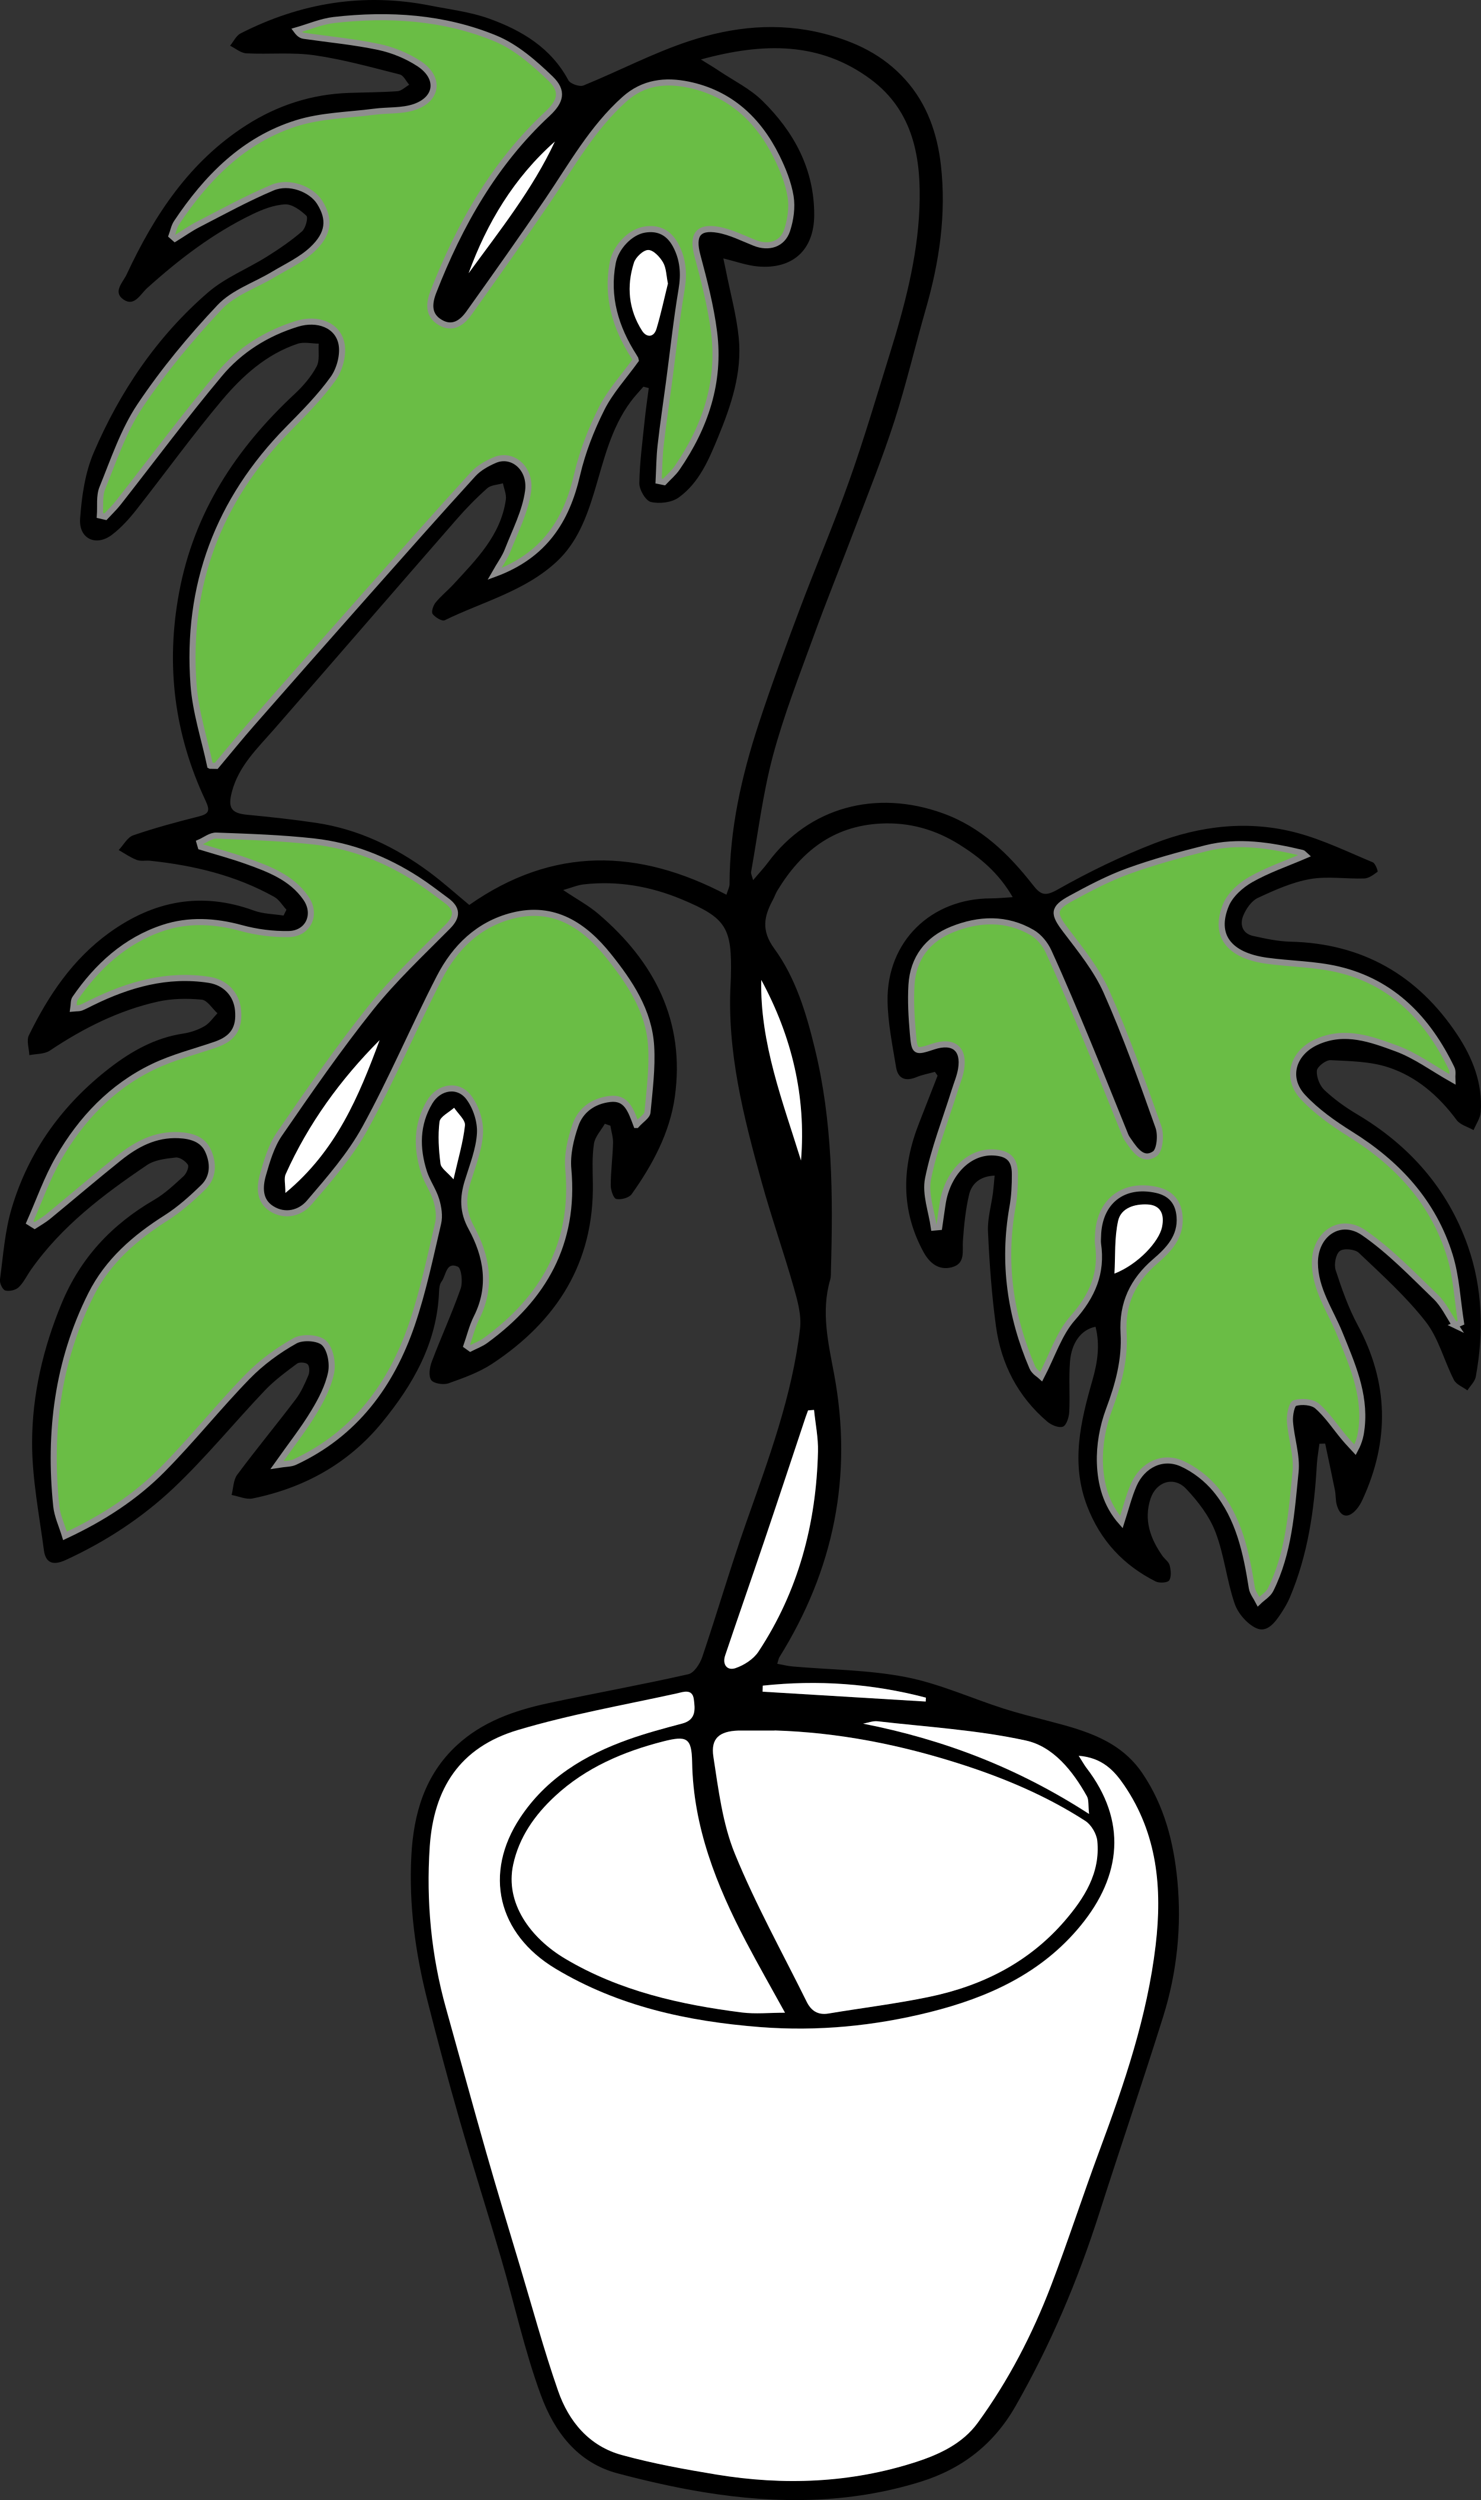 <?xml version="1.0" encoding="UTF-8"?>
<svg id="Layer_1" data-name="Layer 1" xmlns="http://www.w3.org/2000/svg" viewBox="0 0 243.32 410.64">
  <rect x="0" y="0" width="243.32" height="410.64" fill="#333333" stroke="none"/>
  <defs>
    <style>
      .cls-1 {
        fill: none;
      }

      .cls-2 {
        fill: #fff;
      }

      .cls-3 {
        fill: #6abd45;
        stroke: #8e8e8e;
        stroke-miterlimit: 10;
      }
    </style>
  </defs>
  <path d="m166.37,147.34c-2.3-3.98-5.36-6.49-8.7-8.59-3.93-2.47-8.23-3.73-13-3.48-7.82.41-13.07,4.61-16.95,11-.3.49-.48,1.06-.76,1.57-1.45,2.69-1.91,5,.23,7.94,3.54,4.85,5.27,10.62,6.69,16.48,2.91,11.94,2.99,24.05,2.64,36.21-.02.58.03,1.19-.13,1.74-1.53,5.24-.3,10.4.65,15.5,3.12,16.72-.06,32.15-9,46.5-.12.2-.15.46-.34,1.07.9.16,1.71.37,2.53.44,6.2.54,12.51.56,18.58,1.74,5.47,1.06,10.67,3.44,16.02,5.16,2.44.78,4.93,1.4,7.42,2.05,5.89,1.54,11.73,3.11,15.45,8.61,3.6,5.32,5.13,11.33,5.73,17.56.73,7.6-.06,15.15-2.34,22.43-3.39,10.82-7.06,21.55-10.52,32.35-3.52,11.01-8.01,21.59-13.75,31.63-3.54,6.19-8.73,10.25-15.54,12.37-11.7,3.64-23.57,3.68-35.51,1.75-4.81-.78-9.59-1.87-14.31-3.12-6.65-1.76-10.42-6.92-12.59-12.83-2.68-7.27-4.32-14.91-6.51-22.37-2.23-7.63-4.65-15.2-6.85-22.83-1.88-6.53-3.63-13.09-5.3-19.68-1.97-7.77-3.05-15.66-2.63-23.7.36-6.92,2.2-13.29,7.46-18.16,4.21-3.9,9.47-5.73,14.94-6.91,7.69-1.66,15.44-3.04,23.11-4.78.94-.21,1.91-1.71,2.28-2.81,2.49-7.36,4.66-14.82,7.24-22.14,3.67-10.41,7.54-20.76,8.83-31.8.26-2.21-.41-4.61-1.04-6.81-1.66-5.82-3.68-11.53-5.29-17.36-2.95-10.66-5.7-21.37-5.07-32.6.02-.33.03-.67.04-1,.2-8.12-.69-9.67-8.12-12.77-5.12-2.13-10.5-3.07-16.07-2.44-1.02.12-2,.54-3.36.93,2.2,1.48,4.14,2.52,5.77,3.91,9.25,7.88,14.29,17.68,12.57,30.05-.82,5.89-3.65,11.16-7.1,16-.43.6-1.77.95-2.53.78-.46-.11-.9-1.46-.9-2.25.01-2.32.32-4.65.38-6.97.02-.93-.29-1.88-.44-2.81-.3-.11-.61-.21-.91-.32-.62,1.09-1.62,2.13-1.79,3.29-.32,2.12-.21,4.31-.18,6.47.21,13.07-5.93,22.65-16.52,29.65-2.17,1.43-4.72,2.34-7.2,3.22-.83.29-2.45.04-2.84-.54-.47-.69-.25-2.11.11-3.05,1.52-4.01,3.31-7.91,4.73-11.95.38-1.08.13-3.36-.47-3.62-1.95-.86-1.91,1.45-2.67,2.45-.32.42-.39,1.1-.41,1.67-.32,8.39-4.25,15.23-9.37,21.48-5.52,6.74-12.77,10.74-21.25,12.47-1.07.22-2.3-.36-3.46-.57.29-1.12.28-2.46.92-3.32,3.11-4.19,6.45-8.22,9.6-12.38.89-1.17,1.51-2.57,2.09-3.94.22-.52.22-1.45-.1-1.81-.3-.33-1.37-.41-1.75-.13-1.85,1.38-3.73,2.76-5.31,4.42-5.03,5.29-9.67,10.99-14.96,16-5.18,4.9-11.18,8.82-17.72,11.83-2.05.94-3.32.58-3.61-1.61-.78-5.9-1.96-11.83-1.94-17.75.03-7.81,1.81-15.41,4.83-22.72,3.12-7.56,8.3-13.04,15.27-17.09,1.76-1.03,3.29-2.49,4.81-3.88.46-.42.91-1.51.69-1.86-.39-.6-1.35-1.26-1.99-1.19-1.62.18-3.46.38-4.74,1.25-7.16,4.84-14.05,10.04-19.1,17.25-.66.95-1.17,2.06-1.99,2.83-.49.46-1.53.69-2.19.51-.43-.12-.94-1.19-.87-1.76.53-3.94.8-7.97,1.93-11.75,2.8-9.41,8.37-17.07,16.13-23.06,3.56-2.74,7.44-4.93,12.02-5.62,1.21-.18,2.45-.6,3.51-1.21.84-.48,1.44-1.4,2.14-2.13-.86-.79-1.67-2.16-2.6-2.24-2.36-.22-4.85-.19-7.16.32-6.45,1.44-12.28,4.38-17.77,8.05-.89.6-2.24.52-3.37.75-.05-1.1-.5-2.4-.07-3.27,3.2-6.54,7.19-12.5,13.22-16.85,7.3-5.26,15.13-6.77,23.74-3.63,1.52.56,3.24.56,4.87.82.16-.32.32-.64.48-.96-.66-.71-1.19-1.65-1.99-2.1-6.33-3.54-13.23-5.18-20.38-5.94-.74-.08-1.56.12-2.23-.14-1.04-.4-1.98-1.06-2.96-1.62.79-.83,1.43-2.09,2.39-2.42,3.52-1.21,7.13-2.18,10.74-3.09,1.69-.42,1.92-.94,1.16-2.56-5.14-10.91-6.59-22.26-4.37-34.2,2.46-13.24,9.39-23.71,19.04-32.69,1.38-1.29,2.67-2.8,3.55-4.45.55-1.02.26-2.5.35-3.77-1.16,0-2.42-.32-3.46.02-5.14,1.72-9.07,5.28-12.44,9.28-4.91,5.84-9.38,12.04-14.1,18.04-1.17,1.48-2.48,2.93-3.97,4.06-2.61,1.98-5.46.66-5.23-2.64.26-3.67.81-7.53,2.24-10.87,4.33-10.09,10.44-19.1,18.79-26.31,2.82-2.43,6.48-3.87,9.68-5.88,2-1.25,3.97-2.6,5.75-4.14.59-.51,1.04-2.26.72-2.56-.95-.9-2.34-1.93-3.51-1.87-1.84.09-3.73.83-5.42,1.65-6.4,3.09-11.99,7.37-17.25,12.11-1.08.97-2.07,3.08-3.84,1.89-1.86-1.26-.12-2.84.49-4.15,4.55-9.76,10.35-18.55,19.65-24.5,5.14-3.29,10.75-5.1,16.86-5.31,2.66-.09,5.33-.09,7.98-.28.67-.05,1.29-.69,1.93-1.06-.51-.58-.93-1.54-1.55-1.69-4.64-1.17-9.28-2.47-14-3.15-3.68-.53-7.48-.13-11.21-.32-.91-.05-1.78-.81-2.67-1.25.57-.69,1-1.65,1.72-2.02C49.4.45,59.78-1.24,70.7.92c3.25.64,6.6,1.04,9.69,2.15,5.35,1.93,10.14,4.79,12.99,10.11.32.59,1.84,1.12,2.48.86,5.83-2.37,11.44-5.34,17.4-7.3,7.14-2.35,14.53-3.14,22.08-1.22,5.22,1.33,9.77,3.52,13.39,7.55,3.59,3.99,5.26,8.86,5.85,14.02.92,8.03-.24,15.9-2.47,23.65-1.76,6.12-3.21,12.34-5.16,18.4-1.9,5.9-4.22,11.66-6.42,17.46-2.28,6.03-4.72,12.01-6.92,18.07-2.35,6.45-4.86,12.88-6.63,19.49-1.66,6.23-2.44,12.69-3.58,19.06-.05.29.14.61.33,1.35.96-1.14,1.78-2,2.48-2.95,6.69-9.01,17.67-12.02,28.71-8.03,6.28,2.27,10.79,6.67,14.76,11.74,1.29,1.66,2.01,1.96,4.12.76,5.08-2.88,10.4-5.45,15.84-7.56,7.58-2.93,15.55-3.86,23.5-1.72,4.27,1.15,8.31,3.12,12.41,4.83.42.18.87,1.47.78,1.54-.65.49-1.43,1.08-2.19,1.11-2.97.1-6.02-.41-8.91.1-2.96.52-5.82,1.81-8.57,3.09-1.05.49-1.95,1.8-2.41,2.94-.58,1.43-.14,2.92,1.63,3.31,2.01.44,4.06.89,6.1.94,11.88.27,20.97,5.52,27.47,15.32,2.5,3.78,4.15,7.97,3.83,12.64-.07,1.02-.77,1.99-1.18,2.99-.94-.54-2.19-.85-2.78-1.65-2.95-3.98-6.6-7.15-11.25-8.67-2.97-.97-6.28-1.01-9.46-1.17-.77-.04-2.2,1.06-2.26,1.73-.08,1.05.47,2.46,1.25,3.19,1.62,1.52,3.47,2.85,5.38,3.98,8.6,5.11,14.88,12.23,18.19,21.66,2.43,6.94,2.62,14.2,1.29,21.44-.15.8-.9,1.49-1.37,2.24-.76-.56-1.84-.97-2.22-1.72-1.62-3.16-2.51-6.84-4.64-9.57-3.22-4.12-7.18-7.69-10.99-11.31-.63-.6-2.5-.78-3.12-.29-.67.53-.98,2.21-.68,3.14,1,3.07,2.08,6.16,3.6,8.99,5.11,9.47,5.29,18.99.82,28.69-.27.59-.61,1.18-1.05,1.67-1.35,1.52-2.6,1.23-3.17-.74-.23-.79-.16-1.66-.32-2.47-.51-2.55-1.07-5.1-1.6-7.65l-.95.03c-.14,1.13-.35,2.26-.42,3.4-.42,7.5-1.48,14.87-4.44,21.85-.38.91-.9,1.77-1.44,2.6-.98,1.48-2.3,3.27-4.09,2.43-1.51-.71-3-2.44-3.54-4.04-1.31-3.83-1.7-7.98-3.15-11.75-1-2.61-2.86-5.03-4.81-7.09-2.02-2.14-4.94-1.18-5.86,1.63-1.13,3.48-.04,6.54,1.96,9.38.38.54,1.05.98,1.19,1.56.2.79.31,1.86-.08,2.47-.25.39-1.61.48-2.21.18-5.31-2.67-9.09-6.72-11.26-12.36-2.73-7.09-1.09-13.9.87-20.73.83-2.9,1.26-5.77.5-8.75-2.32.44-3.96,2.58-4.2,5.77-.21,2.73.02,5.49-.12,8.23-.04.86-.46,2.19-1.04,2.41-.68.25-1.91-.26-2.57-.83-4.81-4.1-7.57-9.43-8.42-15.61-.71-5.17-1.08-10.39-1.32-15.6-.1-2.11.54-4.25.82-6.38.11-.87.17-1.74.27-2.82-2.4.1-3.77,1.32-4.2,3.15-.58,2.47-.83,5.03-1.01,7.56-.12,1.73.46,3.75-1.83,4.35-2.15.56-3.65-.69-4.65-2.52-3.77-6.92-3.54-13.99-.73-21.14,1.02-2.6,2.03-5.2,3.05-7.81-.15-.21-.3-.42-.44-.63-1.01.28-2.07.47-3.04.87-1.79.74-3.03.27-3.34-1.63-.59-3.6-1.34-7.22-1.4-10.85-.15-9.8,7.16-16.89,17-16.88,1.03,0,2.05-.11,3.54-.2Zm10.85,141.05c.66,1.03.92,1.52,1.25,1.95,6.71,8.74,5.78,17.72-.92,25.9-6.47,7.91-15.28,11.85-24.78,14.23-9.12,2.29-18.45,3.2-27.92,2.46-11.89-.93-23.32-3.41-33.63-9.61-9.48-5.7-11.83-15.62-5.78-24.78,4.32-6.53,10.66-10.32,17.83-12.87,2.88-1.03,5.85-1.82,8.81-2.6,2.31-.61,2.1-2.39,1.89-3.99-.24-1.82-1.81-1.17-2.81-.95-8.72,1.92-17.56,3.46-26.1,6.01-9.55,2.86-13.84,9.6-14.48,19.25-.59,8.94.24,17.77,2.67,26.42,2.21,7.89,4.36,15.81,6.61,23.69,1.78,6.21,3.66,12.39,5.51,18.57,2.06,6.88,3.94,13.83,6.3,20.6,1.76,5.05,5.12,9.09,10.47,10.55,5.1,1.39,10.33,2.35,15.55,3.21,11.06,1.82,22.05,1.41,32.77-2.06,3.89-1.26,7.67-3.02,10.15-6.43,5.05-6.93,8.98-14.52,12.04-22.51,2.81-7.35,5.23-14.84,7.97-22.22,4.08-10.98,7.85-22.02,9.23-33.75,1.1-9.33.27-18.26-5.17-26.25-1.62-2.38-3.58-4.52-7.48-4.84ZM115.14,9.76c1.39.87,2.22,1.35,3.01,1.89,2.39,1.6,5.07,2.91,7.1,4.9,5.19,5.09,8.53,11.22,8.52,18.72,0,5.76-3.49,8.97-9.2,8.5-1.82-.15-3.61-.81-5.73-1.32.17.82.31,1.42.43,2.03.72,3.66,1.73,7.29,2.1,10.99.58,5.76-1.26,11.16-3.42,16.4-1.52,3.68-3.11,7.45-6.45,9.85-1.15.83-3.15,1.06-4.56.73-.86-.2-1.92-2.01-1.9-3.08.05-3.46.53-6.91.88-10.36.18-1.76.44-3.51.67-5.27-.3-.07-.59-.14-.89-.22-.68.8-1.42,1.56-2.05,2.41-3.31,4.43-4.46,9.75-6.02,14.89-1.29,4.24-2.85,8.35-6.18,11.44-5.24,4.86-12.17,6.58-18.39,9.62-.42.21-1.56-.47-1.98-1.03-.25-.34.09-1.38.47-1.86.88-1.09,2-1.98,2.95-3.01,3.76-4.09,7.78-8.05,8.61-13.93.12-.85-.31-1.77-.48-2.67-.87.26-1.96.27-2.58.82-1.79,1.59-3.48,3.31-5.05,5.12-10.03,11.49-20,23.04-30.03,34.53-2.73,3.12-5.76,5.98-6.87,10.2-.7,2.66-.11,3.53,2.54,3.78,3.78.36,7.57.77,11.33,1.33,6.87,1.03,12.97,3.95,18.51,8.04,2.31,1.71,4.46,3.65,6.62,5.44,13.79-9.67,27.85-9.25,42.25-1.68.25-.81.51-1.26.51-1.72.01-9.07,1.99-17.81,4.79-26.35,2.06-6.29,4.36-12.5,6.69-18.7,2.68-7.13,5.68-14.14,8.22-21.32,2.41-6.79,4.44-13.71,6.58-20.59,2.45-7.86,4.58-15.84,4.92-24.08.32-8.08-.9-15.92-8.04-21.2-8.32-6.15-17.56-6.05-27.87-3.23ZM34.52,125.76c.32,0,.65.01.97.02,1.96-2.34,3.88-4.71,5.89-7,6.29-7.17,12.6-14.33,18.93-21.47,5.77-6.51,11.54-13.03,17.4-19.46.91-1,2.24-1.74,3.51-2.29,2.88-1.26,6.03,1.29,5.5,5.12-.46,3.34-2.12,6.52-3.37,9.73-.47,1.2-1.27,2.28-2.16,3.84,8.19-3,11.84-8.74,13.58-16.28.87-3.75,2.31-7.44,4.04-10.89,1.41-2.82,3.64-5.23,5.63-7.99,0,0-.16-.3-.33-.57-3.01-4.71-4.55-9.74-3.48-15.39.48-2.53,2.83-5.02,5.2-5.43,2.35-.4,4.06.53,5.15,2.58,1.21,2.28,1.4,4.66.96,7.25-.85,5.06-1.39,10.17-2.07,15.26-.46,3.45-.98,6.89-1.37,10.34-.22,1.94-.22,3.9-.33,5.85l.89.18c.72-.77,1.55-1.46,2.14-2.32,4.63-6.72,7.11-14.11,6.08-22.31-.54-4.25-1.63-8.44-2.74-12.59-.88-3.29.05-4.8,3.39-4.22,2.08.36,4.05,1.38,6.05,2.17,2.28.9,4.54.22,5.3-2.09.57-1.74.87-3.76.57-5.54-.37-2.25-1.27-4.47-2.29-6.54-3.03-6.1-7.67-10.42-14.5-11.84-3.78-.78-7.4-.39-10.5,2.39-5.28,4.73-8.66,10.85-12.57,16.6-4.23,6.24-8.59,12.4-12.98,18.53-1.1,1.54-2.64,2.72-4.67,1.57-2.12-1.21-1.9-3.19-1.17-5.07,4.29-11.01,9.99-21.12,18.76-29.26,2.17-2.01,2.62-3.69.49-5.74-2.69-2.59-5.71-5.23-9.09-6.62-8.44-3.48-17.43-4.04-26.47-3.02-2.1.24-4.13,1.12-6.19,1.71.51.69.88.85,1.27.9,4.1.59,8.24.97,12.28,1.83,2.29.49,4.62,1.45,6.58,2.73,3.47,2.26,3.12,5.78-.71,7.11-2.06.71-4.42.5-6.64.79-4.26.56-8.7.61-12.75,1.88-8.68,2.72-14.78,8.94-19.73,16.35-.41.62-.55,1.42-.81,2.13.18.16.37.32.55.48,1.27-.79,2.5-1.66,3.82-2.34,4.03-2.07,8.02-4.26,12.19-6.03,2.77-1.17,6.4.24,7.76,2.41,1.73,2.76,1.56,5.15-1.25,7.77-1.82,1.69-4.21,2.79-6.37,4.09-2.95,1.78-6.52,2.95-8.8,5.36-4.76,5.03-9.24,10.44-13.09,16.2-2.72,4.06-4.32,8.91-6.19,13.49-.55,1.34-.29,3.01-.41,4.53.3.07.6.14.91.21.71-.77,1.48-1.49,2.12-2.31,5.53-7.04,10.87-14.24,16.62-21.1,3.33-3.98,7.74-6.75,12.79-8.3,3.3-1.01,6.61.18,7.25,3.25.37,1.77-.27,4.22-1.34,5.73-2.14,3.01-4.81,5.68-7.42,8.33-11.5,11.68-16.77,25.72-15.54,42.02.34,4.46,1.79,8.84,2.72,13.26Zm70.03,59.02c.79-.88,1.74-1.44,1.81-2.09.35-3.6.81-7.25.6-10.84-.33-5.8-3.52-10.51-7-14.86-3.98-4.97-8.95-8.33-15.79-6.59-5.59,1.42-9.44,5.22-11.99,10.16-4.21,8.17-7.79,16.68-12.21,24.72-2.44,4.44-5.88,8.37-9.19,12.25-1.48,1.73-3.95,2.38-6.16,1.01-2.09-1.31-2.01-3.58-1.43-5.61.66-2.29,1.36-4.72,2.68-6.64,4.83-7.03,9.69-14.07,15.02-20.73,3.82-4.78,8.34-9.01,12.66-13.37,1.64-1.66,1.59-2.93-.2-4.26-1.6-1.19-3.18-2.42-4.85-3.49-5.16-3.32-10.8-5.55-16.89-6.22-5.33-.59-10.72-.77-16.08-.97-.91-.03-1.85.74-2.77,1.13.07.24.14.47.21.71,2.51.77,5.05,1.44,7.52,2.33,3.67,1.32,7.39,2.7,9.74,6.08,1.86,2.68.41,5.86-2.82,5.92-2.6.05-5.3-.3-7.81-.99-4.31-1.19-8.63-1.41-12.78-.04-6.18,2.04-10.85,6.28-14.51,11.61-.26.38-.18.99-.29,1.65.63-.06.98-.02,1.26-.13.62-.24,1.2-.56,1.8-.86,6.08-2.98,12.39-4.78,19.25-3.72,2.66.41,4.52,2.34,4.76,4.98.28,2.98-.83,4.67-3.7,5.66-3.43,1.19-7.01,2.08-10.26,3.64-6.77,3.26-11.8,8.56-15.51,14.99-1.92,3.34-3.2,7.04-4.78,10.58.28.17.56.35.83.52.73-.48,1.52-.91,2.19-1.46,3.91-3.21,7.75-6.5,11.7-9.66,2.83-2.26,5.92-3.91,9.76-3.74,2.09.09,3.95.66,4.81,2.49.94,2.01,1.01,4.35-.75,6.06-1.88,1.83-3.87,3.63-6.07,5.02-5.15,3.26-9.63,7.13-12.39,12.64-5.48,10.95-6.94,22.62-5.7,34.68.17,1.62.92,3.18,1.44,4.93,6.32-2.94,11.6-6.42,16.05-10.92,4.83-4.89,9.13-10.3,13.93-15.22,2.26-2.32,4.99-4.33,7.82-5.91,1.22-.68,3.82-.53,4.75.35,1.05.98,1.49,3.33,1.17,4.88-.46,2.28-1.62,4.5-2.85,6.53-1.69,2.78-3.72,5.36-6.04,8.65,1.45-.23,2.27-.18,2.93-.49,9.88-4.6,15.83-12.67,19.25-22.67,1.83-5.38,3-10.99,4.29-16.54.28-1.21.06-2.65-.31-3.86-.48-1.57-1.51-2.97-2.01-4.54-1.26-3.95-1.25-7.88.95-11.55,1.52-2.53,4.69-3.04,6.43-.7,1.17,1.57,1.93,3.92,1.82,5.86-.15,2.67-1.22,5.31-2.02,7.92-.81,2.63-.84,4.97.58,7.57,2.55,4.67,3.46,9.65.89,14.77-.73,1.46-1.12,3.08-1.66,4.63l.63.45c.84-.43,1.75-.76,2.5-1.31,9.53-6.95,14.69-15.96,13.59-28.13-.22-2.38.39-4.97,1.18-7.26.85-2.46,2.93-3.95,5.63-4.27,2.75-.33,3.44,1.78,4.37,4.27Zm134.54,32.91l.98-.42c-.58-3.67-.75-7.48-1.83-11-2.71-8.8-8.59-15.15-16.34-19.97-2.79-1.74-5.56-3.7-7.78-6.08-2.98-3.19-1.65-7.33,2.31-9.09,4.59-2.03,8.89-.42,13.04,1.1,3.16,1.16,5.97,3.26,9.18,5.07-.03-.59.13-1.28-.11-1.78-3.89-8.06-9.66-14.13-18.62-16.26-3.84-.91-7.88-.9-11.82-1.45-6.12-.86-8.73-4.13-6.63-9.17.7-1.68,2.41-3.23,4.05-4.15,2.81-1.6,5.93-2.66,8.96-3.96-.15-.13-.3-.38-.5-.42-5.22-1.24-10.49-2.1-15.79-.77-4.33,1.09-8.65,2.27-12.84,3.78-3.25,1.18-6.35,2.82-9.39,4.48-2.98,1.62-2.88,2.49-.84,5.19,2.44,3.23,5.08,6.47,6.71,10.12,3.22,7.25,5.89,14.75,8.54,22.23.46,1.3.23,3.85-.62,4.41-1.94,1.29-3.22-.63-4.29-2.16-.19-.27-.39-.55-.51-.85-2.06-5.06-4.06-10.14-6.16-15.18-2.1-5.04-4.2-10.09-6.47-15.05-.55-1.21-1.56-2.45-2.69-3.11-4.24-2.47-8.76-2.29-13.16-.52-4.02,1.62-6.41,4.73-6.68,9.12-.16,2.63,0,5.3.23,7.93.27,3.18.37,3.17,3.38,2.18,3.29-1.08,5.1.36,4.54,3.74-.2,1.21-.7,2.36-1.07,3.54-1.5,4.81-3.37,9.55-4.36,14.46-.5,2.5.59,5.32.96,8l.88-.08c.19-1.29.36-2.57.56-3.86.78-5.03,4.31-8.59,8.34-8.4,2.43.11,3.52,1.11,3.53,3.55,0,1.82-.09,3.67-.4,5.46-1.61,9.11-.36,17.85,3.26,26.29.33.76,1.25,1.27,1.48,1.5,1.82-3.51,2.91-7.06,5.16-9.59,3.23-3.65,4.86-7.41,4.16-12.2-.06-.41-.01-.83,0-1.25.14-5.69,4.12-8.84,9.66-7.59,2.29.52,3.55,1.97,3.74,4.36.27,3.34-1.83,5.49-4.01,7.36-3.68,3.16-5.47,6.93-5.19,11.8.25,4.38-.88,8.49-2.42,12.61-1.02,2.73-1.58,5.84-1.47,8.74.12,3.35.96,6.77,3.53,9.68.74-2.26,1.22-4.26,2.03-6.12,1.43-3.29,4.74-4.91,7.91-3.49,2.09.94,4.1,2.51,5.56,4.28,3.82,4.63,5.02,10.35,5.93,16.14.12.79.72,1.5,1.1,2.25.67-.64,1.58-1.17,1.97-1.95,3.04-6.08,3.44-12.78,4.11-19.35.28-2.7-.73-5.52-.92-8.3-.07-1.04.27-2.85.82-3.02,1.1-.34,2.84-.21,3.65.5,1.71,1.48,2.99,3.47,4.47,5.23.56.67,1.17,1.29,1.76,1.94.8-1.47.98-2.59,1.09-3.73.58-5.53-1.61-10.39-3.61-15.33-1.54-3.8-4.06-7.27-4.08-11.61-.03-4.75,4.15-7.65,8.03-4.97,4.3,2.97,8,6.84,11.79,10.5,1.34,1.3,2.17,3.13,3.24,4.71Zm-111.83,66.55c-1.75,0-3.49,0-5.24,0-.25,0-.5,0-.75,0-3.08.11-4.54,1.26-4.08,4.3.83,5.38,1.5,10.96,3.53,15.94,3.39,8.32,7.8,16.22,11.79,24.29.74,1.5,1.86,2.23,3.61,1.94,5.55-.93,11.15-1.61,16.66-2.76,8.62-1.81,16.25-5.65,22.1-12.42,3.25-3.75,5.9-7.9,5.38-13.17-.12-1.17-.99-2.66-1.98-3.29-6.32-4.06-13.15-6.97-20.32-9.28-10.02-3.22-20.2-5.24-30.72-5.57Zm1.72,46.35c-2.31-4.19-4.44-7.91-6.42-11.69-4.85-9.24-8.65-18.84-8.84-29.46-.07-4.05-.89-4.39-4.75-3.41-6.55,1.66-12.71,4.3-17.75,8.97-3.34,3.09-5.93,6.75-6.9,11.28-1.35,6.29,2.82,12.04,8.58,15.46,8.92,5.29,18.84,7.52,28.99,8.81,2.22.28,4.51.04,7.1.04Zm4.76-99.01c-.33.03-.66.06-.99.08-.14.38-.28.75-.41,1.13-2.24,6.72-4.46,13.45-6.73,20.16-2.14,6.33-4.34,12.63-6.48,18.96-.5,1.49.32,2.55,1.7,2.08,1.41-.48,2.96-1.47,3.76-2.69,6.57-9.94,9.51-21.03,9.79-32.86.06-2.28-.42-4.58-.65-6.87Zm45.18,66.37c-.16-1.42-.02-2.3-.36-2.91-2.32-4.17-5.53-8.17-10.03-9.15-7.97-1.74-16.21-2.22-24.35-3.16-.77-.09-1.59.25-2.39.39,13.15,2.59,25.3,7.17,37.12,14.83Zm-116.55-127.1c-6.43,6.46-11.71,13.71-15.44,22.03-.3.66-.04,1.58-.04,3.07,8.4-6.96,12.08-15.94,15.48-25.1Zm62.7-9.89c-.21,10.4,3.53,19.95,6.53,29.66.85-10.54-1.51-20.39-6.53-29.66Zm-15.34-114.34c-.27-1.29-.26-2.55-.8-3.49-.51-.9-1.59-2.04-2.43-2.05-.8,0-2.06,1.17-2.35,2.07-1.25,3.87-.88,7.71,1.33,11.19.72,1.12,1.93,1.18,2.38-.36.72-2.45,1.26-4.95,1.86-7.36Zm73.37,162.59c3.99-1.58,7.32-5.32,7.81-7.63.47-2.24-.32-3.64-2.4-3.73-2.08-.09-4.34.57-4.81,2.7-.62,2.8-.43,5.77-.6,8.66ZM76.99,44.88c5.1-7,10.51-13.76,14.17-21.63-6.72,5.95-11.16,13.35-14.17,21.63Zm48.33,231.99c-.01.33-.02.66-.03.99,8.93.54,17.86,1.08,26.8,1.62.01-.21.02-.43.03-.64-8.84-2.32-17.77-2.95-26.8-1.97Zm-50.8-83.18c.77-3.39,1.58-6.09,1.88-8.84.1-.89-1.15-1.93-1.78-2.9-.84.76-2.29,1.44-2.4,2.3-.29,2.26-.13,4.6.16,6.88.1.76,1.12,1.39,2.14,2.57Z"/>
  <path class="cls-2" d="m177.22,288.39c3.9.31,5.86,2.46,7.48,4.84,5.45,7.99,6.27,16.92,5.17,26.25-1.38,11.73-5.15,22.77-9.23,33.75-2.74,7.38-5.16,14.87-7.97,22.22-3.06,7.99-6.99,15.58-12.04,22.51-2.49,3.41-6.27,5.17-10.15,6.43-10.73,3.47-21.71,3.88-32.77,2.06-5.22-.86-10.46-1.81-15.55-3.21-5.35-1.46-8.72-5.5-10.47-10.55-2.36-6.78-4.23-13.72-6.3-20.6-1.86-6.19-3.74-12.36-5.51-18.57-2.25-7.88-4.4-15.8-6.61-23.69-2.42-8.65-3.25-17.48-2.67-26.42.64-9.66,4.93-16.4,14.48-19.25,8.54-2.55,17.38-4.1,26.1-6.01,1-.22,2.57-.86,2.81.95.21,1.59.42,3.38-1.89,3.99-2.96.78-5.93,1.58-8.81,2.6-7.17,2.55-13.51,6.34-17.83,12.87-6.06,9.15-3.7,19.07,5.78,24.78,10.32,6.21,21.74,8.68,33.63,9.61,9.47.74,18.8-.18,27.92-2.46,9.5-2.38,18.31-6.32,24.78-14.23,6.7-8.18,7.63-17.17.92-25.9-.33-.43-.59-.92-1.25-1.95Z"/>
  <path class="cls-1" d="m115.14,9.76c10.31-2.82,19.55-2.92,27.87,3.23,7.14,5.27,8.36,13.12,8.04,21.2-.33,8.24-2.47,16.22-4.92,24.08-2.14,6.88-4.17,13.8-6.58,20.59-2.54,7.18-5.54,14.19-8.22,21.32-2.33,6.2-4.63,12.41-6.69,18.7-2.79,8.55-4.77,17.28-4.79,26.35,0,.46-.26.92-.51,1.72-14.4-7.56-28.46-7.99-42.25,1.68-2.16-1.79-4.31-3.73-6.62-5.44-5.54-4.09-11.64-7.01-18.51-8.04-3.76-.56-7.54-.97-11.33-1.33-2.65-.25-3.24-1.12-2.54-3.78,1.11-4.22,4.14-7.08,6.87-10.2,10.03-11.49,20-23.04,30.03-34.53,1.58-1.81,3.26-3.53,5.05-5.12.62-.55,1.7-.56,2.58-.82.17.89.6,1.82.48,2.67-.83,5.88-4.85,9.83-8.61,13.93-.95,1.04-2.07,1.93-2.95,3.01-.39.47-.72,1.52-.47,1.86.41.56,1.55,1.24,1.98,1.03,6.22-3.04,13.15-4.75,18.39-9.62,3.34-3.1,4.9-7.21,6.18-11.44,1.56-5.14,2.71-10.46,6.02-14.89.63-.84,1.36-1.61,2.05-2.41.3.07.59.14.89.22-.22,1.76-.49,3.51-.67,5.27-.35,3.45-.83,6.91-.88,10.36-.01,1.07,1.04,2.88,1.9,3.08,1.41.33,3.41.1,4.56-.73,3.34-2.4,4.93-6.16,6.45-9.85,2.16-5.24,4-10.64,3.42-16.4-.37-3.7-1.38-7.33-2.1-10.99-.12-.61-.25-1.21-.43-2.03,2.12.5,3.9,1.17,5.73,1.32,5.71.47,9.2-2.74,9.2-8.5,0-7.49-3.33-13.62-8.52-18.72-2.02-1.98-4.7-3.29-7.1-4.9-.79-.53-1.62-1.02-3.01-1.89Z"/>
  <path class="cls-3" d="m34.52,125.76c-.94-4.42-2.39-8.8-2.72-13.26-1.22-16.3,4.05-30.34,15.54-42.02,2.61-2.65,5.27-5.32,7.42-8.33,1.07-1.51,1.71-3.95,1.34-5.73-.64-3.07-3.95-4.25-7.25-3.25-5.06,1.55-9.46,4.31-12.79,8.3-5.74,6.86-11.09,14.06-16.62,21.1-.64.82-1.41,1.54-2.12,2.31-.3-.07-.6-.14-.91-.21.11-1.52-.14-3.19.41-4.53,1.87-4.59,3.47-9.43,6.19-13.49,3.85-5.75,8.33-11.16,13.09-16.2,2.28-2.41,5.84-3.58,8.8-5.36,2.17-1.3,4.56-2.4,6.37-4.09,2.81-2.62,2.98-5.01,1.25-7.77-1.36-2.17-4.99-3.58-7.76-2.41-4.17,1.76-8.16,3.95-12.19,6.03-1.33.68-2.55,1.56-3.82,2.34-.18-.16-.37-.32-.55-.48.26-.71.4-1.51.81-2.13,4.95-7.42,11.05-13.64,19.73-16.35,4.05-1.27,8.48-1.32,12.75-1.88,2.22-.29,4.58-.08,6.64-.79,3.83-1.33,4.18-4.84.71-7.11-1.96-1.28-4.29-2.24-6.58-2.73-4.04-.86-8.18-1.24-12.28-1.83-.39-.06-.76-.21-1.27-.9,2.06-.59,4.09-1.47,6.19-1.71,9.04-1.02,18.02-.46,26.47,3.02,3.38,1.39,6.4,4.03,9.09,6.62,2.12,2.05,1.67,3.72-.49,5.74-8.76,8.14-14.47,18.26-18.76,29.26-.73,1.88-.95,3.86,1.17,5.07,2.03,1.16,3.57-.02,4.67-1.57,4.38-6.14,8.74-12.29,12.98-18.53,3.9-5.75,7.29-11.88,12.57-16.6,3.1-2.78,6.72-3.17,10.5-2.39,6.83,1.42,11.47,5.73,14.5,11.84,1.02,2.06,1.92,4.29,2.29,6.54.29,1.78,0,3.8-.57,5.54-.76,2.31-3.02,2.99-5.3,2.09-2-.79-3.97-1.81-6.05-2.17-3.35-.58-4.27.93-3.39,4.22,1.11,4.15,2.2,8.34,2.74,12.59,1.04,8.2-1.45,15.59-6.08,22.31-.59.86-1.42,1.55-2.14,2.32l-.89-.18c.1-1.95.11-3.91.33-5.85.39-3.45.91-6.89,1.37-10.34.68-5.09,1.22-10.2,2.07-15.26.44-2.59.25-4.97-.96-7.25-1.09-2.05-2.8-2.98-5.15-2.58-2.37.4-4.72,2.9-5.2,5.43-1.07,5.64.47,10.68,3.48,15.39.17.27.33.56.33.57-1.99,2.76-4.21,5.17-5.63,7.99-1.73,3.44-3.17,7.14-4.04,10.89-1.74,7.54-5.4,13.28-13.58,16.28.89-1.57,1.69-2.64,2.16-3.84,1.25-3.21,2.91-6.39,3.37-9.73.53-3.83-2.62-6.38-5.5-5.12-1.27.55-2.59,1.29-3.51,2.29-5.86,6.43-11.63,12.95-17.4,19.46-6.33,7.14-12.64,14.29-18.93,21.47-2.01,2.29-3.93,4.67-5.89,7-.32,0-.65-.01-.97-.02Z"/>
  <path class="cls-3" d="m104.55,184.78c-.93-2.49-1.62-4.6-4.37-4.27-2.7.32-4.78,1.82-5.63,4.27-.8,2.29-1.4,4.88-1.18,7.26,1.1,12.18-4.06,21.18-13.59,28.13-.75.55-1.66.88-2.5,1.31l-.63-.45c.54-1.55.93-3.18,1.66-4.63,2.57-5.12,1.66-10.1-.89-14.77-1.43-2.61-1.39-4.94-.58-7.57.8-2.61,1.87-5.25,2.02-7.92.11-1.94-.65-4.29-1.82-5.86-1.74-2.34-4.91-1.83-6.43.7-2.2,3.67-2.21,7.6-.95,11.55.5,1.57,1.53,2.97,2.01,4.54.37,1.22.6,2.66.31,3.86-1.3,5.55-2.46,11.16-4.29,16.54-3.41,10.01-9.37,18.07-19.25,22.67-.66.31-1.48.26-2.93.49,2.32-3.28,4.36-5.86,6.04-8.65,1.23-2.02,2.39-4.25,2.85-6.53.31-1.55-.12-3.9-1.17-4.88-.94-.88-3.53-1.03-4.75-.35-2.83,1.58-5.55,3.58-7.82,5.91-4.8,4.93-9.1,10.34-13.93,15.22-4.45,4.5-9.73,7.97-16.05,10.92-.53-1.74-1.28-3.31-1.44-4.93-1.24-12.06.22-23.73,5.7-34.68,2.76-5.51,7.24-9.38,12.39-12.64,2.2-1.4,4.19-3.19,6.07-5.02,1.76-1.71,1.69-4.05.75-6.06-.86-1.83-2.72-2.4-4.81-2.49-3.85-.17-6.93,1.48-9.76,3.74-3.95,3.16-7.79,6.45-11.7,9.66-.68.55-1.46.98-2.19,1.46-.28-.17-.56-.35-.83-.52,1.57-3.54,2.85-7.25,4.78-10.58,3.71-6.43,8.74-11.73,15.51-14.99,3.25-1.57,6.83-2.46,10.26-3.64,2.87-.99,3.98-2.68,3.7-5.66-.25-2.64-2.1-4.57-4.76-4.98-6.86-1.06-13.17.74-19.25,3.72-.6.29-1.18.61-1.8.86-.29.11-.63.07-1.26.13.1-.66.03-1.27.29-1.65,3.66-5.33,8.32-9.57,14.51-11.61,4.15-1.37,8.47-1.14,12.78.04,2.51.69,5.21,1.04,7.81.99,3.23-.06,4.69-3.24,2.82-5.92-2.35-3.38-6.06-4.76-9.74-6.08-2.47-.88-5.01-1.56-7.52-2.33-.07-.24-.14-.47-.21-.71.92-.4,1.86-1.17,2.77-1.13,5.37.2,10.75.37,16.08.97,6.09.68,11.73,2.9,16.89,6.22,1.67,1.08,3.25,2.3,4.85,3.49,1.78,1.32,1.84,2.6.2,4.26-4.32,4.36-8.84,8.59-12.66,13.37-5.32,6.66-10.18,13.7-15.02,20.73-1.32,1.93-2.02,4.35-2.68,6.64-.58,2.02-.66,4.3,1.43,5.61,2.2,1.38,4.67.73,6.16-1.01,3.32-3.88,6.76-7.81,9.19-12.25,4.42-8.05,8-16.55,12.21-24.72,2.54-4.94,6.4-8.73,11.99-10.16,6.84-1.74,11.81,1.62,15.79,6.59,3.48,4.35,6.66,9.06,7,14.86.21,3.59-.26,7.24-.6,10.84-.06.65-1.02,1.21-1.81,2.09Z"/>
  <path class="cls-3" d="m239.09,217.69c-1.06-1.59-1.89-3.42-3.24-4.71-3.79-3.66-7.49-7.53-11.79-10.5-3.89-2.68-8.06.22-8.03,4.97.03,4.34,2.54,7.81,4.08,11.61,2,4.94,4.19,9.8,3.61,15.33-.12,1.13-.3,2.26-1.09,3.73-.59-.64-1.2-1.27-1.76-1.94-1.48-1.76-2.76-3.74-4.47-5.23-.81-.7-2.55-.83-3.65-.5-.55.17-.89,1.99-.82,3.02.2,2.78,1.2,5.6.92,8.3-.67,6.57-1.07,13.27-4.11,19.35-.39.78-1.3,1.3-1.97,1.95-.38-.75-.97-1.46-1.1-2.25-.91-5.78-2.11-11.51-5.93-16.14-1.46-1.77-3.48-3.34-5.56-4.28-3.17-1.42-6.47.2-7.91,3.49-.81,1.86-1.3,3.86-2.03,6.12-2.57-2.91-3.41-6.33-3.53-9.68-.1-2.91.45-6.01,1.47-8.74,1.54-4.11,2.68-8.23,2.42-12.61-.28-4.88,1.51-8.64,5.19-11.8,2.18-1.87,4.28-4.02,4.01-7.36-.19-2.39-1.46-3.84-3.74-4.36-5.53-1.25-9.52,1.89-9.66,7.59-.01.42-.05.84,0,1.25.7,4.79-.93,8.56-4.16,12.2-2.24,2.53-3.33,6.08-5.16,9.59-.24-.23-1.16-.74-1.48-1.5-3.62-8.44-4.88-17.18-3.26-26.29.32-1.79.41-3.64.4-5.46,0-2.43-1.09-3.43-3.53-3.55-4.02-.19-7.55,3.37-8.34,8.4-.2,1.28-.37,2.57-.56,3.86l-.88.08c-.37-2.68-1.46-5.5-.96-8,.98-4.91,2.86-9.65,4.36-14.46.37-1.18.87-2.34,1.07-3.54.56-3.37-1.25-4.82-4.54-3.74-3.02.99-3.11,1-3.38-2.18-.23-2.63-.39-5.3-.23-7.93.27-4.39,2.66-7.5,6.68-9.12,4.4-1.77,8.93-1.95,13.16.52,1.13.66,2.14,1.9,2.69,3.11,2.27,4.97,4.38,10.01,6.47,15.05,2.09,5.04,4.1,10.12,6.16,15.18.12.3.32.58.51.85,1.06,1.53,2.35,3.45,4.29,2.16.85-.56,1.08-3.11.62-4.41-2.65-7.48-5.32-14.98-8.54-22.23-1.62-3.65-4.26-6.89-6.71-10.12-2.04-2.69-2.15-3.56.84-5.19,3.04-1.66,6.15-3.3,9.39-4.48,4.19-1.52,8.51-2.7,12.84-3.78,5.31-1.33,10.58-.47,15.79.77.2.05.35.29.5.42-3.03,1.3-6.14,2.36-8.96,3.96-1.63.93-3.35,2.48-4.05,4.15-2.1,5.04.51,8.31,6.63,9.17,3.93.55,7.98.54,11.82,1.45,8.96,2.12,14.73,8.19,18.62,16.26.24.49.08,1.18.11,1.78-3.21-1.81-6.02-3.91-9.18-5.07-4.14-1.52-8.45-3.14-13.04-1.1-3.96,1.75-5.29,5.9-2.31,9.09,2.22,2.38,5,4.34,7.78,6.08,7.74,4.82,13.63,11.17,16.34,19.97,1.08,3.52,1.25,7.32,1.83,11l-.98.42Z"/>
  <path class="cls-2" d="m127.26,284.23c10.51.32,20.69,2.34,30.72,5.57,7.17,2.31,14.01,5.21,20.32,9.28.98.63,1.86,2.12,1.98,3.29.52,5.27-2.14,9.41-5.38,13.17-5.86,6.78-13.48,10.61-22.1,12.42-5.5,1.16-11.11,1.83-16.66,2.76-1.76.3-2.87-.44-3.61-1.94-3.99-8.07-8.39-15.98-11.79-24.29-2.03-4.97-2.7-10.56-3.53-15.94-.47-3.04,1-4.19,4.08-4.3.25,0,.5,0,.75,0,1.75,0,3.49,0,5.24,0Z"/>
  <path class="cls-2" d="m128.98,330.59c-2.58,0-4.87.24-7.1-.04-10.15-1.29-20.07-3.52-28.99-8.81-5.76-3.42-9.93-9.17-8.58-15.46.97-4.53,3.56-8.19,6.9-11.28,5.04-4.67,11.21-7.3,17.75-8.97,3.87-.98,4.68-.63,4.75,3.41.18,10.62,3.99,20.21,8.84,29.46,1.99,3.79,4.11,7.5,6.42,11.69Z"/>
  <path class="cls-2" d="m133.74,231.57c.23,2.29.71,4.59.65,6.87-.29,11.83-3.22,22.92-9.79,32.86-.81,1.22-2.35,2.21-3.76,2.69-1.38.47-2.2-.6-1.7-2.08,2.13-6.33,4.34-12.63,6.48-18.96,2.27-6.71,4.49-13.44,6.73-20.16.13-.38.27-.75.41-1.13.33-.03.66-.06.99-.08Z"/>
  <path class="cls-2" d="m178.92,297.94c-11.83-7.65-23.97-12.24-37.12-14.83.8-.14,1.62-.48,2.39-.39,8.13.94,16.38,1.42,24.35,3.16,4.5.98,7.7,4.98,10.03,9.15.34.61.2,1.49.36,2.91Z"/>
  <path class="cls-2" d="m62.37,170.84c-3.4,9.16-7.08,18.14-15.48,25.1,0-1.49-.26-2.4.04-3.07,3.73-8.32,9.01-15.57,15.44-22.03Z"/>
  <path class="cls-2" d="m125.07,160.95c5.02,9.27,7.39,19.12,6.53,29.66-3-9.71-6.75-19.26-6.53-29.66Z"/>
  <path class="cls-2" d="m109.73,46.6c-.6,2.41-1.13,4.91-1.86,7.36-.45,1.54-1.67,1.48-2.38.36-2.22-3.47-2.58-7.31-1.33-11.19.29-.9,1.55-2.08,2.35-2.07.84,0,1.91,1.15,2.43,2.05.54.95.53,2.2.8,3.49Z"/>
  <path class="cls-2" d="m183.1,209.19c.16-2.9-.02-5.87.6-8.66.47-2.14,2.73-2.8,4.81-2.7,2.08.09,2.87,1.5,2.4,3.73-.48,2.31-3.81,6.05-7.81,7.63Z"/>
  <path class="cls-2" d="m76.99,44.88c3.01-8.27,7.45-15.68,14.17-21.63-3.66,7.86-9.07,14.63-14.17,21.63Z"/>
  <path class="cls-2" d="m125.32,276.87c9.03-.97,17.96-.35,26.8,1.97-.01.21-.02.43-.03.64-8.93-.54-17.86-1.08-26.8-1.62.01-.33.02-.66.03-.99Z"/>
  <path class="cls-2" d="m74.51,193.7c-1.02-1.17-2.05-1.81-2.14-2.57-.29-2.27-.44-4.62-.16-6.88.11-.85,1.56-1.54,2.4-2.3.63.97,1.87,2.01,1.78,2.9-.3,2.75-1.11,5.45-1.88,8.84Z"/>
</svg>